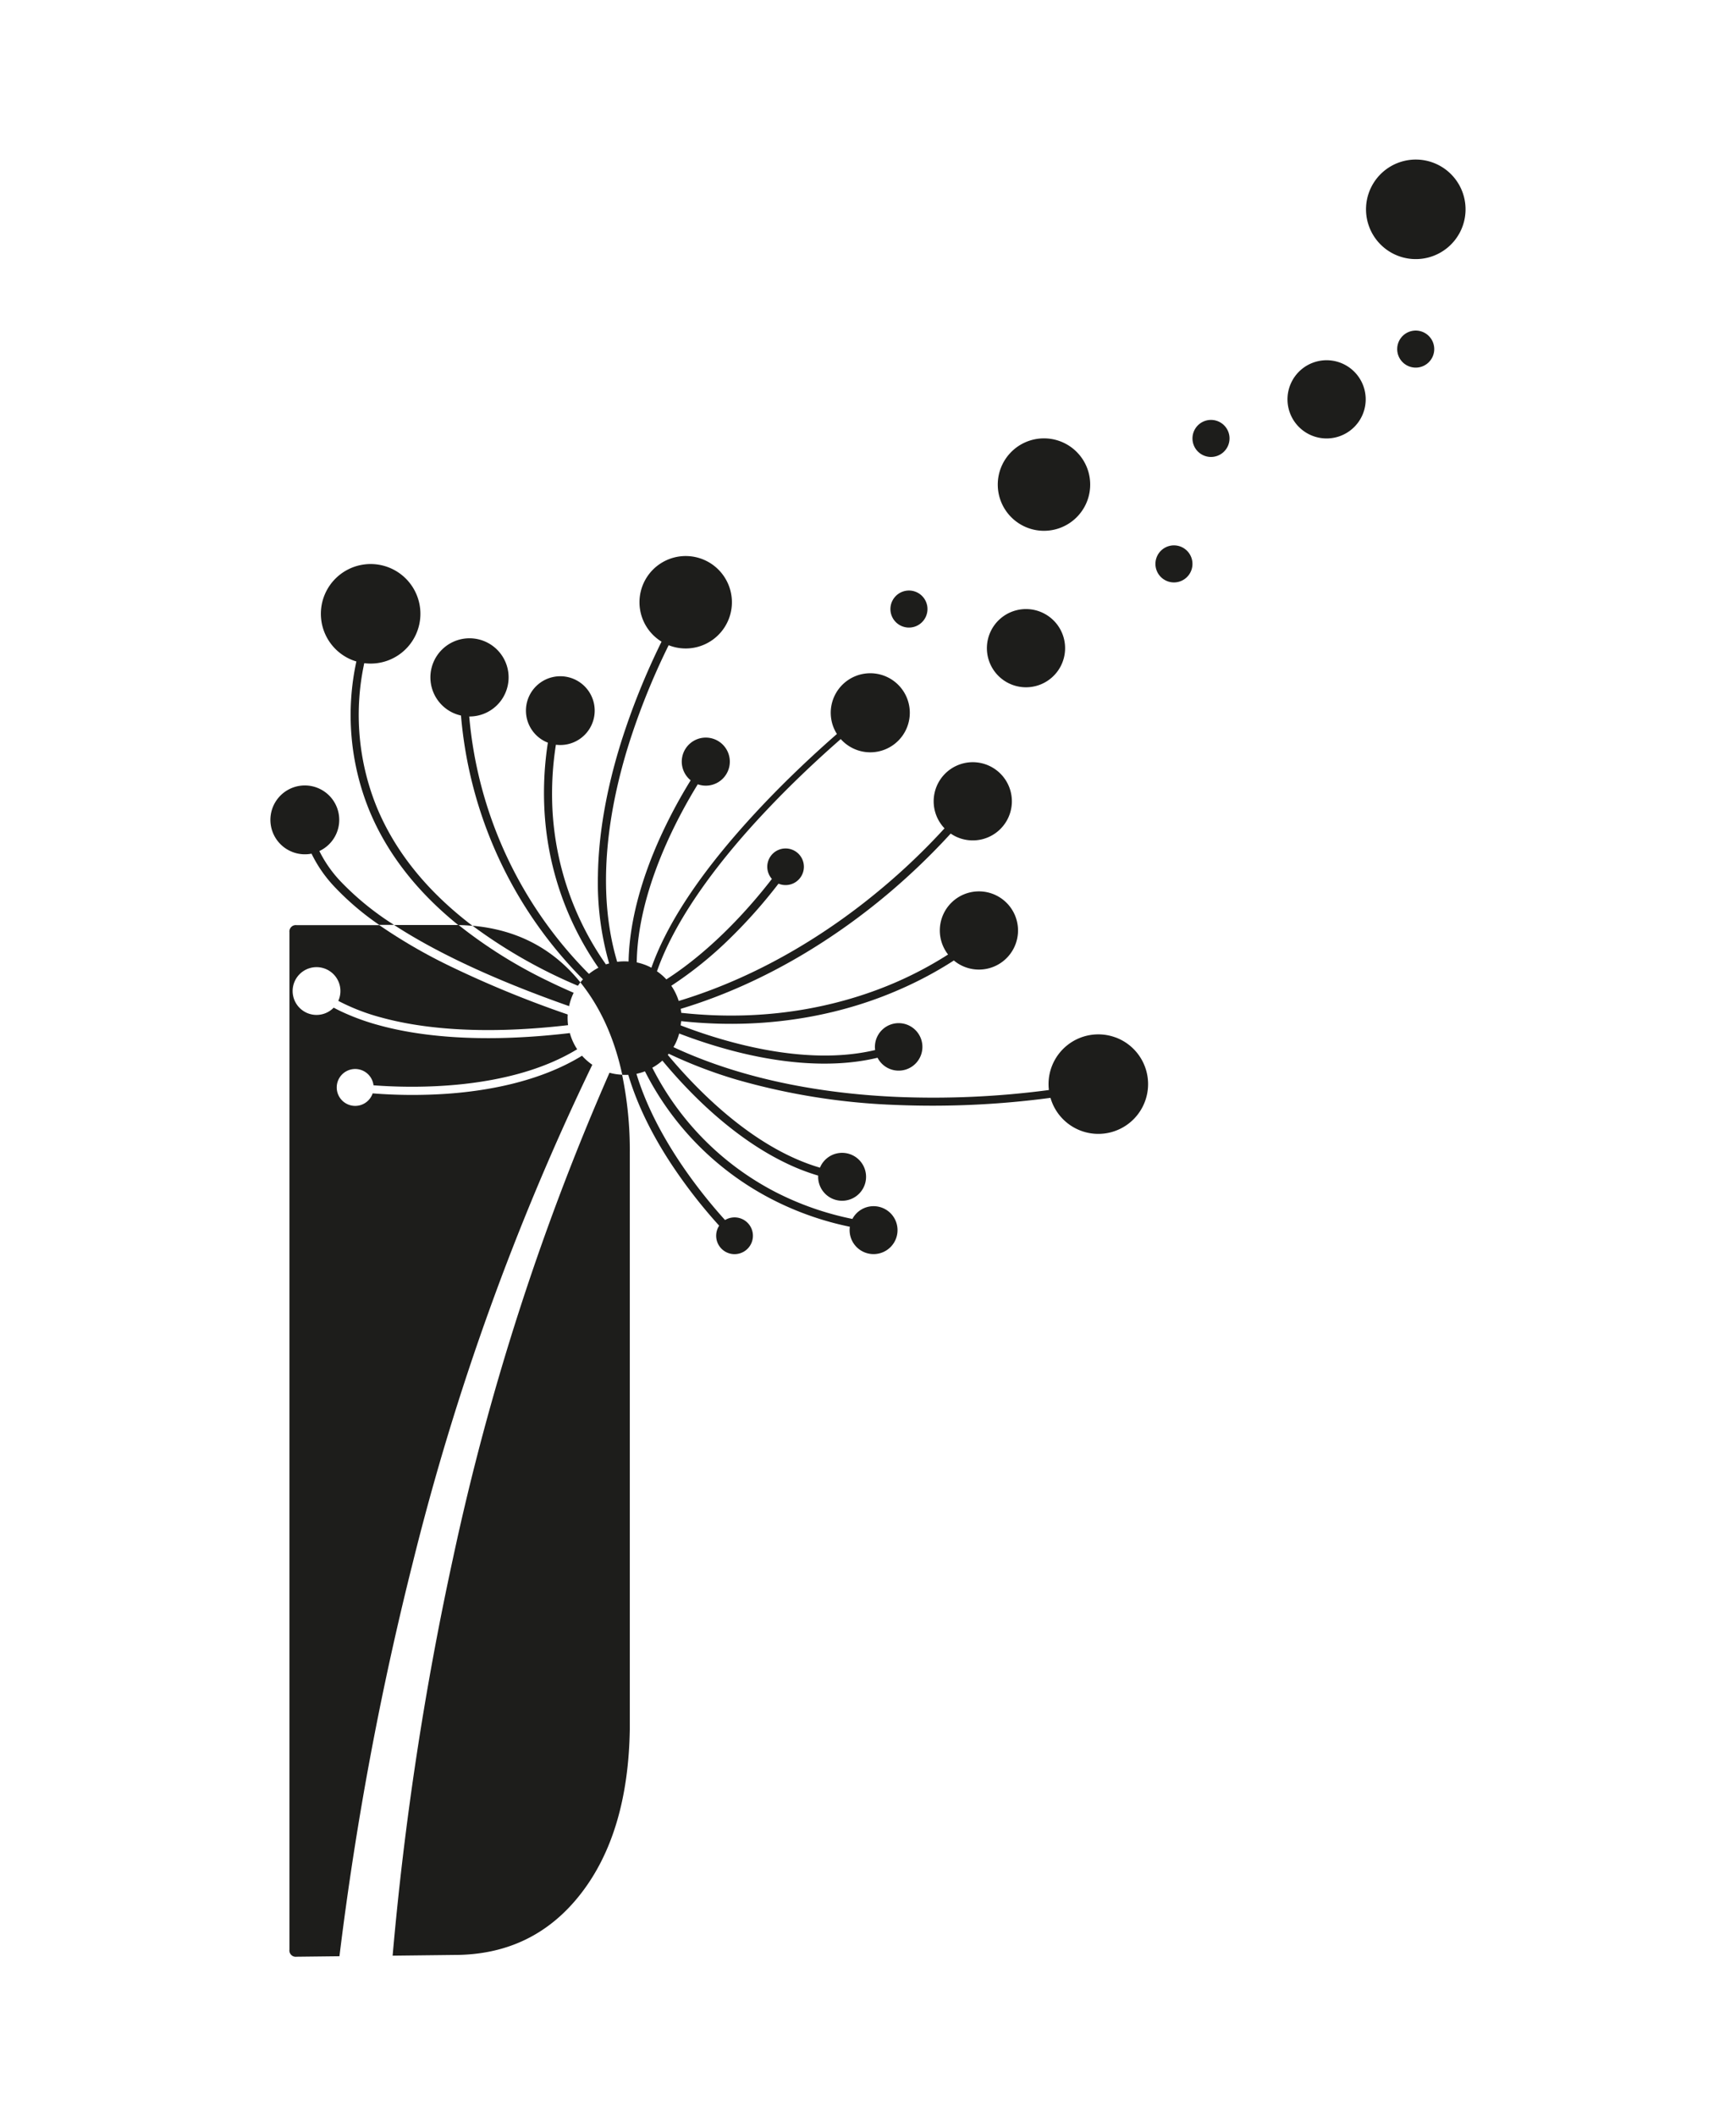 <svg id="Calque_1" data-name="Calque 1" xmlns="http://www.w3.org/2000/svg" viewBox="0 0 488.35 595.28"><defs><style>.cls-1{fill:#1d1d1b;}</style></defs><path class="cls-1" d="M288,148a13,13,0,1,0-6-17.4A13,13,0,0,0,288,148Z"/><path class="cls-1" d="M283.74,192.18a11,11,0,1,0-5-14.69A11,11,0,0,0,283.74,192.18Z"/><path class="cls-1" d="M378.06,102.47a11,11,0,1,0,5,14.7A11,11,0,0,0,378.06,102.47Z"/><path class="cls-1" d="M106.05,227.19a68.86,68.86,0,0,1-3.58-40.65,14,14,0,1,0-4.36-1.31,13.7,13.7,0,0,0,2.14.83,71.15,71.15,0,0,0,3.68,42c5,12.05,13.4,22.8,25,32.16,1.35,0,2.68.09,4,.21C120.28,250.82,111.28,239.73,106.05,227.19Z"/><path class="cls-1" d="M96.11,248.23a35,35,0,0,1-6.27-8.84,9.68,9.68,0,1,0-7,.46,9.71,9.71,0,0,0,4.8.27,36.77,36.77,0,0,0,6.43,9.29,77.19,77.19,0,0,0,12.61,10.75h4.17A79.43,79.43,0,0,1,96.11,248.23Z"/><path class="cls-1" d="M313.81,291.82a14,14,0,0,0-18.75,14.79,247.47,247.47,0,0,1-42.84,1.93c-18.16-.79-41.56-4.09-62.78-14,.22-.37.43-.73.62-1.12a16.22,16.22,0,0,0,1-2.71,143.54,143.54,0,0,0,15.8,5.06c10.94,2.8,26.13,5.1,40,1.76a6.68,6.68,0,1,0-.68-2.17c-19.85,4.72-43-2.42-54.69-6.93,0-.4.1-.8.12-1.2,26.91,2.9,48-3,61.32-8.84a106.17,106.17,0,0,0,15.4-8.22,10.6,10.6,0,0,0,2.19,1.43,11,11,0,1,0-3.82-3.11A104.45,104.45,0,0,1,252,276.31c-13.12,5.69-33.87,11.5-60.38,8.58,0-.37-.08-.74-.14-1.11,25.16-7.6,45.15-21.32,58.07-32.16a188.33,188.33,0,0,0,17.89-17.15,11.22,11.22,0,0,0,1.34.79,11,11,0,1,0-3.08-2.26A182.54,182.54,0,0,1,248,249.92c-12.71,10.67-32.37,24.16-57.08,31.64a15.71,15.71,0,0,0-2.08-4.28,108,108,0,0,0,16.66-13.48A143.64,143.64,0,0,0,219,248.56a5.15,5.15,0,1,0-1.86-1.33c-5,6.48-15.81,19.33-29.69,28.26a15.68,15.68,0,0,0-2.64-2.28c5.63-16.1,19-32.74,30.31-44.75,7.94-8.46,15.78-15.67,21.39-20.57a11.12,11.12,0,1,0-1.08-1.43c-5.64,4.93-13.57,12.21-21.6,20.76-15.7,16.71-25.93,31.8-30.59,45l-.47-.26a16.26,16.26,0,0,0-3.65-1.25c.29-20.11,11.31-40.59,17.17-50.1a6.76,6.76,0,1,0-2-1.12A143.29,143.29,0,0,0,185.51,236c-4.12,9.18-8.43,21.74-8.69,34.46a15.54,15.54,0,0,0-3.2.09c-6.27-21-2.09-44.05,3.19-61a197.22,197.22,0,0,1,11.29-28.06,13,13,0,1,0-2-1,201.27,201.27,0,0,0-11.4,28.33c-4.15,13.31-6.34,25.91-6.5,37.46A82.23,82.23,0,0,0,171.36,271c-.3.09-.61.17-.91.27a83.37,83.37,0,0,1-15.07-44.16,89.17,89.17,0,0,1,1-17.63,9.67,9.67,0,1,0-3-.9c.25.12.49.22.74.32a92,92,0,0,0-1,18.21,85.71,85.71,0,0,0,15.22,45.1,15.4,15.4,0,0,0-2.66,1.74A116.84,116.84,0,0,1,132,201.54a11,11,0,1,0-4.74-1.11,11.59,11.59,0,0,0,2.42.84A119.51,119.51,0,0,0,164,275.48c-.26.27-.5.56-.73.85l.78,1q7.82,10.24,11,25a15.88,15.88,0,0,0,1.69,0c3,10.16,8.26,19.46,13,26.44a144.54,144.54,0,0,0,12.57,16,5.17,5.17,0,1,0,1.65-1.59c-6.29-6.94-19.44-23-24.92-41.13a15.55,15.55,0,0,0,2.39-.7,82.19,82.19,0,0,0,35.73,36l1.43.72a85.65,85.65,0,0,0,20.48,7,6.74,6.74,0,1,0,.92-2.56l-.2.36a83.59,83.59,0,0,1-21.59-7.54,80,80,0,0,1-34.7-35,15.26,15.26,0,0,0,2.83-2,140.78,140.78,0,0,0,10,10.87c6.16,6,14.6,13,24.34,17.75a59.18,59.18,0,0,0,9.49,3.73,6.74,6.74,0,1,0,.5-2.23C212,323,196.15,306.68,187.85,296.72l.27-.32a131.44,131.44,0,0,0,19,7.26,186.41,186.41,0,0,0,45,7.15,250.73,250.73,0,0,0,43.39-2,14,14,0,1,0,18.3-17Z"/><path class="cls-1" d="M404.41,46.3a14,14,0,1,0,6.42,18.77A14,14,0,0,0,404.41,46.3Z"/><path class="cls-1" d="M253.41,176a5.21,5.21,0,1,0-2.38-7A5.2,5.2,0,0,0,253.41,176Z"/><path class="cls-1" d="M332.52,153.93a5.21,5.21,0,1,0,2.39,7A5.22,5.22,0,0,0,332.52,153.93Z"/><path class="cls-1" d="M342.94,118.64a5.21,5.21,0,1,0,2.39,7A5.2,5.2,0,0,0,342.94,118.64Z"/><path class="cls-1" d="M400.53,93.51a5.21,5.21,0,1,0,2.39,7A5.21,5.21,0,0,0,400.53,93.51Z"/><path class="cls-1" d="M163.26,276.33q-11.47-14.24-30.33-15.93a143.06,143.06,0,0,0,29.63,16.88C162.78,277,163,276.64,163.26,276.33Z"/><path class="cls-1" d="M171.45,301.76a709.5,709.5,0,0,0-44,136.47,890.71,890.71,0,0,0-17,111.87l17.35-.2q22.15,0,35.52-17.13t13.85-46.35V324.17A104.31,104.31,0,0,0,175,302.3a15.34,15.34,0,0,1-3.53-.55Z"/><path class="cls-1" d="M161.35,279.31l0-.06c-2.53-1.1-5-2.23-7.36-3.39A133.45,133.45,0,0,1,129,260.19c-.4,0-.79,0-1.2,0H110.87c10.49,6.84,26.07,14.68,49.22,22.82A16,16,0,0,1,161.35,279.31Z"/><path class="cls-1" d="M166.62,299.5v0a16,16,0,0,1-2.89-2.54c-12.17,7.48-27.31,10-38.58,10.74a142.68,142.68,0,0,1-20.32-.15,5.19,5.19,0,1,1,.24-2.27c11.1.85,38.24,1.47,57.29-10.14a16,16,0,0,1-2.06-4.55c-26.17,3.08-43.47.63-53.78-2.23a64.26,64.26,0,0,1-11-4.07c-.59-.29-1.13-.57-1.65-.85a6.72,6.72,0,1,1,1.59-2.68,5.12,5.12,0,0,1-.3.77,58.42,58.42,0,0,0,12.17,4.7c10.06,2.76,26.93,5.11,52.47,2.13a16.35,16.35,0,0,1-.1-3,300.33,300.33,0,0,1-33-13.54,149.89,149.89,0,0,1-20-11.59H83.42a1.8,1.8,0,0,0-2,2V548.4a1.78,1.78,0,0,0,2,2l12.07-.14A905.14,905.14,0,0,1,116.1,439.64,721.38,721.38,0,0,1,166.62,299.5Z"/></svg>